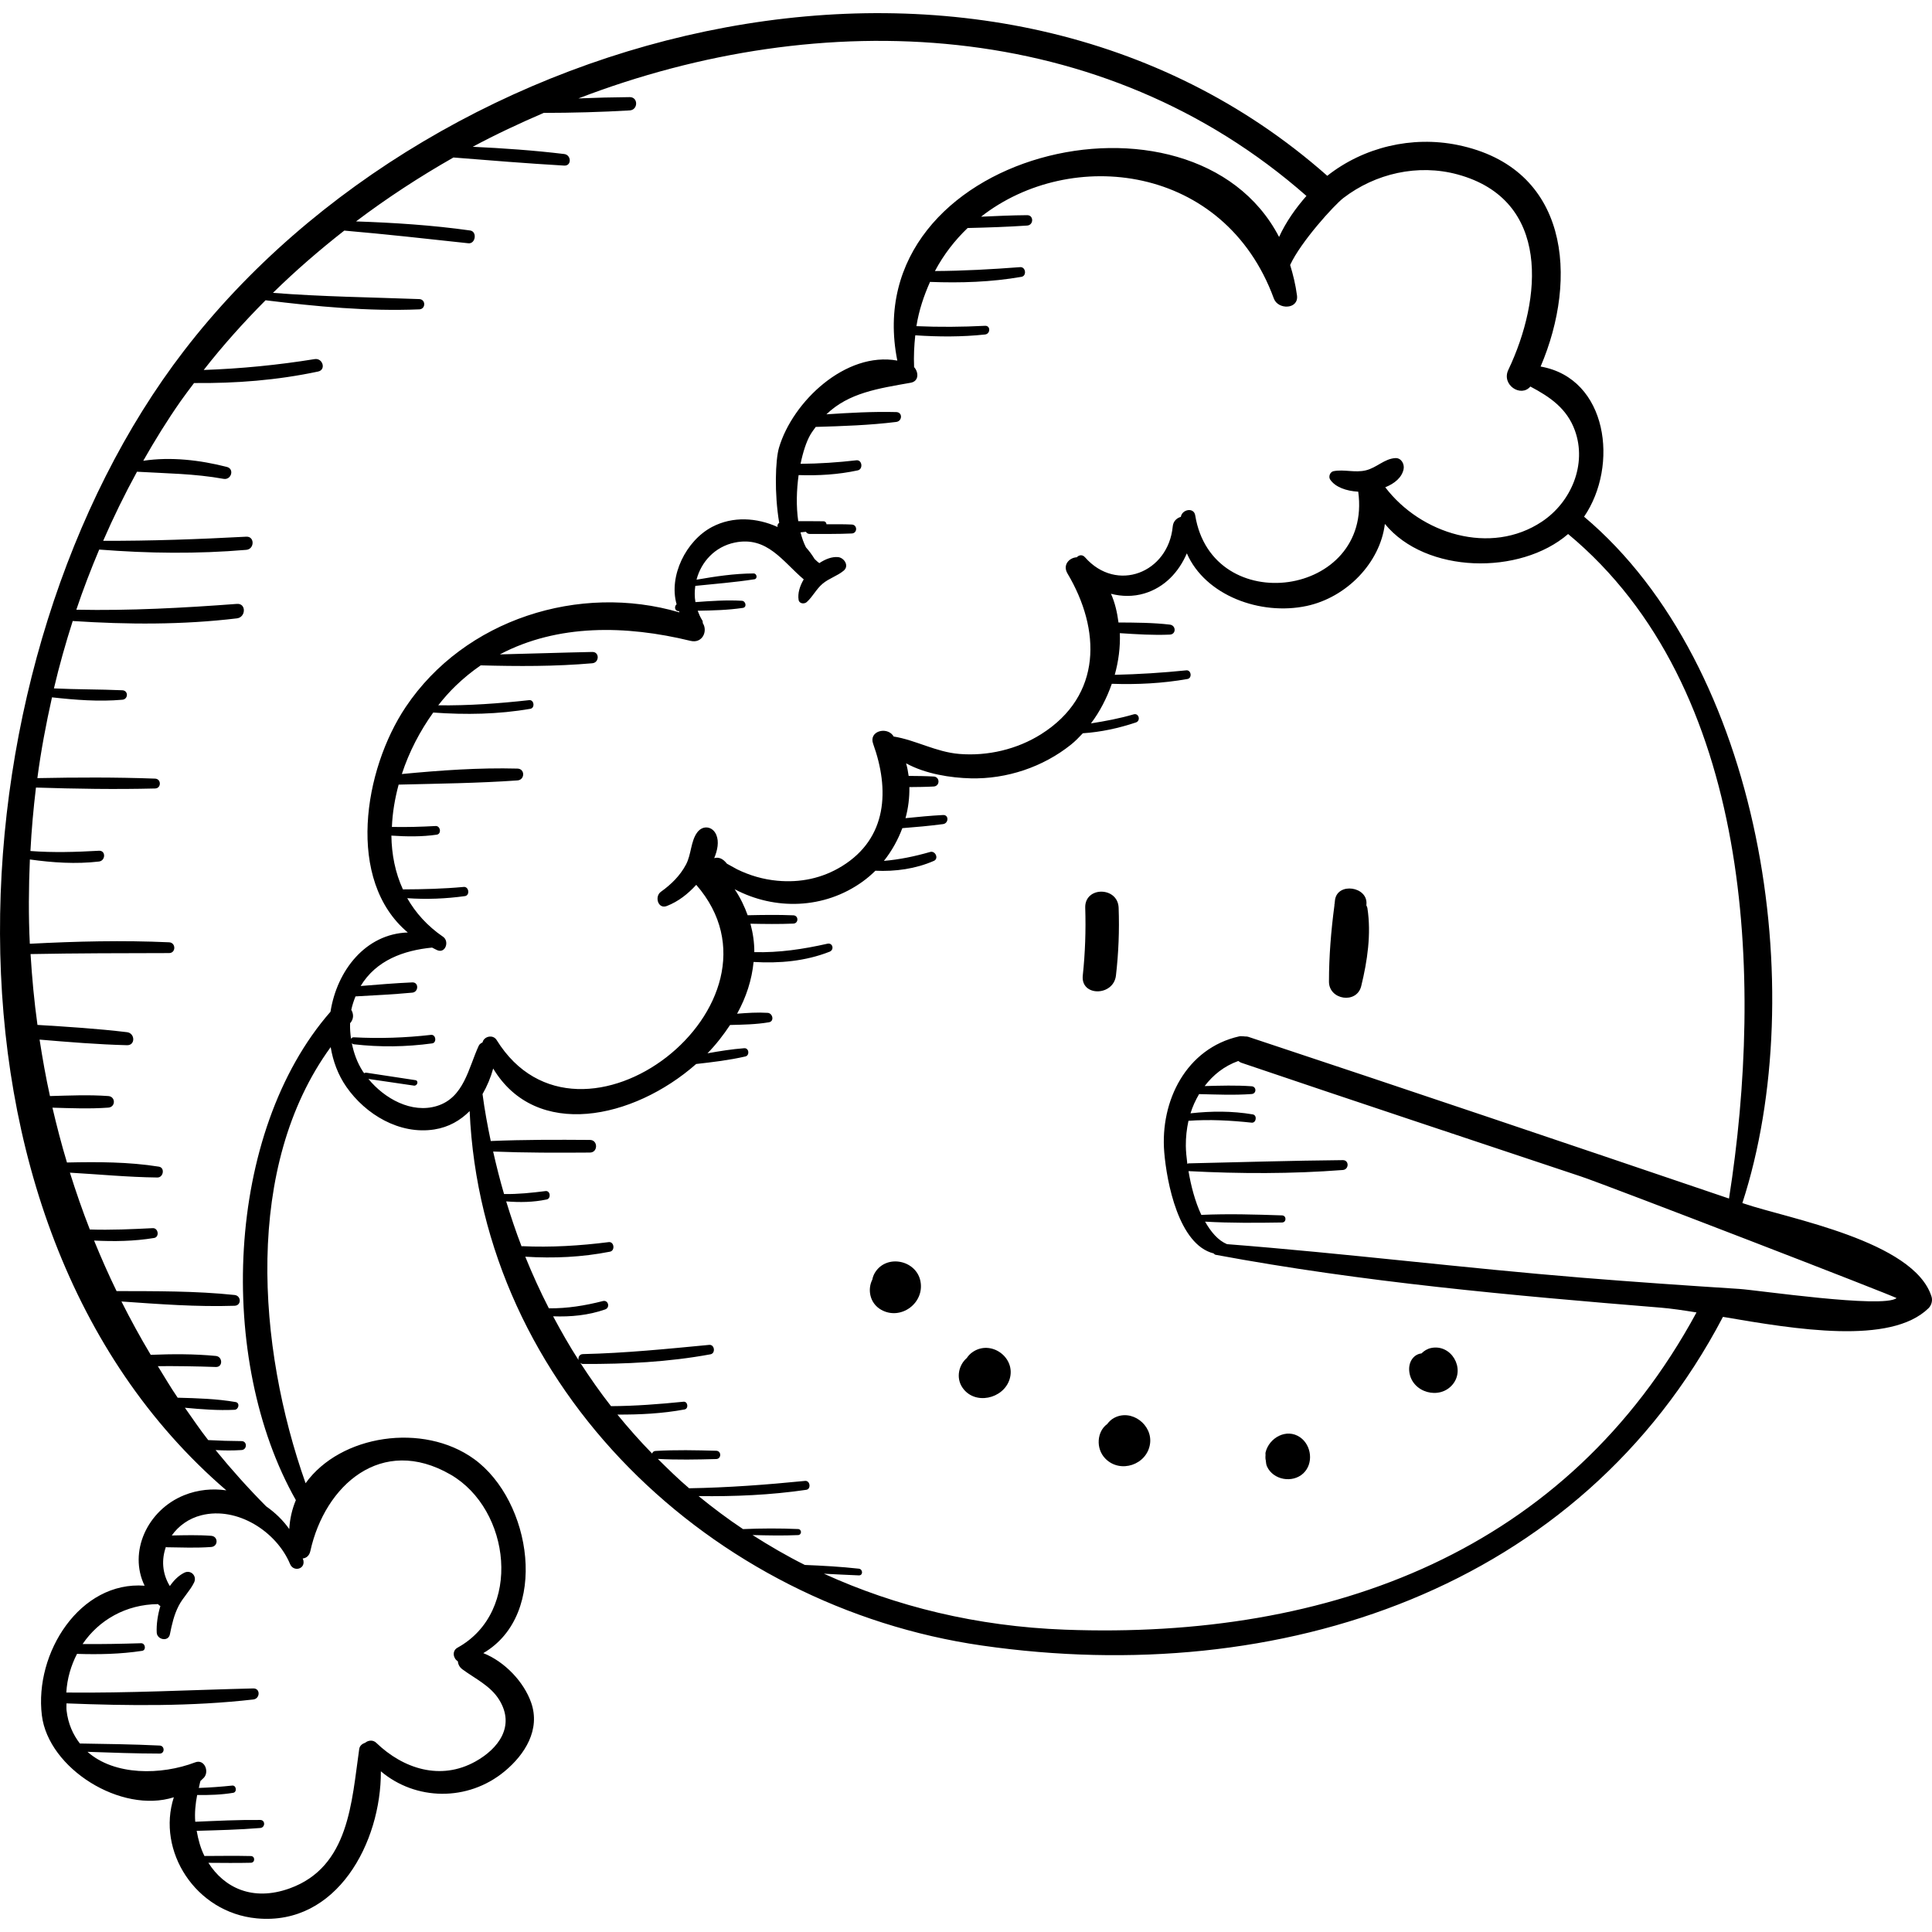 <?xml version="1.0" encoding="iso-8859-1"?>
<!-- Generator: Adobe Illustrator 18.0.0, SVG Export Plug-In . SVG Version: 6.00 Build 0)  -->
<!DOCTYPE svg PUBLIC "-//W3C//DTD SVG 1.1//EN" "http://www.w3.org/Graphics/SVG/1.1/DTD/svg11.dtd">
<svg version="1.1" id="Capa_1" xmlns="http://www.w3.org/2000/svg" xmlns:xlink="http://www.w3.org/1999/xlink" x="0px" y="0px"
	 viewBox="0 0 260.719 260.719" style="enable-background:new 0 0 260.719 260.719;" xml:space="preserve">
<g>
	<path d="M146.449,122.503c0.098,3.055-0.007,6.1-0.33,9.14c-0.306,2.87,4.15,2.824,4.476,0c0.351-3.043,0.476-6.079,0.362-9.14
		C150.85,119.612,146.355,119.595,146.449,122.503z"/>
	<path d="M184.531,122.566c-0.024-0.157-0.095-0.264-0.143-0.396c0.004-0.05,0.007-0.102,0.011-0.151
		c0.193-2.395-3.902-2.993-4.242-0.574c-0.027,0.191-0.037,0.383-0.063,0.574h-0.014c-0.001,0.051-0.002,0.105-0.002,0.157
		c-0.454,3.425-0.735,6.842-0.736,10.303c0,2.464,3.749,3.054,4.353,0.589C184.523,129.683,185.065,126.034,184.531,122.566z"/>
	<path d="M124.209,172.883c-0.563-2.818-4.517-3.667-6.098-1.202c-0.206,0.32-0.332,0.66-0.395,1.003
		c-0.679,1.337-0.341,3.186,1.178,4.056C121.547,178.258,124.801,175.844,124.209,172.883z"/>
	<path d="M131.214,182.485c-0.311,0.22-0.556,0.487-0.748,0.779c-1.074,0.917-1.489,2.645-0.601,3.97
		c1.639,2.445,5.542,1.561,6.377-1.106C137.156,183.206,133.717,180.712,131.214,182.485z"/>
	<path d="M150.342,191.346c-0.395,0.213-0.689,0.51-0.937,0.836c-1.358,0.973-1.584,3.275-0.244,4.65
		c2.016,2.068,5.636,0.838,6.034-2.003C155.552,192.279,152.699,190.077,150.342,191.346z"/>
	<path d="M175.443,193.957c-1.828-1.267-4.195,0.067-4.661,2.055c-0.026,0.111,0.007,0.241-0.002,0.361
		c-0.021,0.171-0.014,0.334-0.003,0.51c0.01,0.066,0.019,0.119,0.036,0.183c0.036,0.279,0.042,0.559,0.167,0.833
		c0.835,1.827,3.435,2.284,4.888,0.935C177.294,197.51,176.996,195.033,175.443,193.957z"/>
	<path d="M193.138,181.907c-0.537,0.108-0.962,0.389-1.316,0.735c-0.99,0.101-1.818,1.083-1.637,2.5
		c0.356,2.797,4.109,3.843,5.872,1.656C197.771,184.671,195.857,181.357,193.138,181.907z"/>
	<path d="M260.656,174.979c-2.353-7.52-19.379-10.545-25.242-12.536c-0.095-0.032-0.191-0.064-0.286-0.096
		c9.338-28.727,2.552-72.499-21.36-92.619c4.704-6.873,3.22-18.674-5.866-20.263c5.113-11.968,3.863-26.829-11.202-29.901
		c-6.151-1.254-12.674,0.283-17.596,4.166c-0.014-0.013-0.017-0.029-0.032-0.042C133.809-16.26,59.35,2.443,24.814,47.354
		c-31.578,41.065-36.499,117.479,5.73,153.765c-1.881-0.267-3.834-0.097-5.704,0.66c-4.997,2.023-7.534,7.695-5.323,12.209
		c-8.719-0.663-14.899,9.068-13.868,17.492c0.881,7.197,10.707,13.325,17.809,11.057c-2.344,7.229,2.909,15.557,11.183,16.342
		c10.837,1.028,16.8-10.263,16.757-19.845c4.68,3.957,11.71,4.122,16.682,0.017c2.772-2.288,4.868-5.654,3.6-9.282
		c-0.982-2.812-3.576-5.541-6.461-6.683c8.949-5.22,6.537-20.566-1.248-26.197c-6.859-4.961-18.025-3.285-22.732,3.269
		c-6.53-18.464-8.33-42.781,3.386-58.851c0.313,1.898,0.988,3.74,2.116,5.361c2.602,3.741,7.185,6.481,11.869,5.75
		c1.945-0.304,3.513-1.221,4.768-2.478c1.648,37.374,32.593,66.862,69.151,72.124c40.192,5.786,80.689-7.537,99.98-44.355
		c9.816,1.682,22.608,3.827,27.734-1.16C260.641,176.16,260.825,175.518,260.656,174.979z M40.941,210.572
		c-0.019-0.091-0.066-0.17-0.088-0.261c0.466-0.047,0.882-0.346,1.027-1.001c1.964-8.893,9.617-15.694,18.924-10.316
		c8.109,4.685,9.751,18.502,0.931,23.361c-0.772,0.426-0.577,1.46,0.043,1.824c0.045,0.392,0.202,0.781,0.621,1.091
		c1.727,1.273,3.787,2.216,4.958,4.102c2.225,3.585-0.13,6.635-3.209,8.344c-4.7,2.61-9.728,0.986-13.378-2.53
		c-0.446-0.43-1.079-0.338-1.49-0.008c-0.396,0.145-0.738,0.389-0.804,0.852c-1.031,7.11-1.332,15.915-9.407,18.812
		c-4.996,1.793-8.828-0.112-10.946-3.458c1.912,0.011,3.827,0.038,5.739-0.008c0.582-0.014,0.583-0.891,0-0.905
		c-2.09-0.049-4.182-0.018-6.273-0.008c-0.522-1.039-0.837-2.2-1.047-3.394c2.862-0.084,5.727-0.149,8.581-0.385
		c0.685-0.057,0.707-1.075,0-1.083c-2.927-0.031-5.851,0.118-8.775,0.242c-0.095-1.193,0.026-2.406,0.257-3.61
		c1.628,0.021,3.254-0.028,4.865-0.296c0.547-0.091,0.426-1.035-0.132-0.976c-1.507,0.159-3.001,0.267-4.505,0.32
		c0.087-0.318,0.115-0.645,0.229-0.958c0.155-0.156,0.327-0.28,0.475-0.45c0.723-0.832,0.05-2.52-1.192-2.047
		c-4.595,1.752-10.902,1.81-14.537-1.42c3.248,0.112,6.499,0.233,9.748,0.238c0.7,0.001,0.693-1.048,0-1.083
		c-3.588-0.178-7.184-0.214-10.777-0.278c-0.905-1.182-1.587-2.613-1.798-4.475c-0.036-0.32,0.003-0.622-0.012-0.938
		c8.398,0.326,16.86,0.426,25.214-0.527c0.928-0.106,0.982-1.514,0-1.491c-8.424,0.202-16.808,0.644-25.234,0.555
		c0.108-1.895,0.636-3.646,1.443-5.218c2.944,0.092,5.853,0.038,8.785-0.409c0.587-0.089,0.443-1.046-0.139-1.028
		c-2.629,0.08-5.26,0.137-7.89,0.108c2.199-3.24,5.852-5.351,10.184-5.388c0.047,0.043,0.07,0.095,0.119,0.138
		c0.063,0.056,0.129,0.075,0.193,0.118c-0.374,1.238-0.545,2.515-0.495,3.582c0.045,0.97,1.567,1.289,1.778,0.241
		c0.272-1.35,0.553-2.626,1.194-3.864c0.581-1.122,1.522-1.999,2.069-3.127c0.426-0.88-0.434-1.766-1.324-1.323
		c-0.774,0.385-1.413,1.033-1.946,1.801c-1.056-1.72-1.13-3.615-0.529-5.286c0.045,0.008,0.062,0.049,0.112,0.049
		c1.998,0.029,4,0.112,5.995-0.036c0.97-0.072,0.972-1.437,0-1.509c-1.769-0.131-3.545-0.079-5.318-0.046
		c0.907-1.285,2.278-2.296,4-2.729c4.829-1.215,10.132,2.192,11.965,6.586C39.596,212.151,41.195,211.778,40.941,210.572z
		 M44.601,136.528c-14.245,16.286-15.382,47.03-4.675,65.909c-0.498,1.19-0.81,2.493-0.89,3.908
		c-0.848-1.204-1.922-2.231-3.124-3.073c-2.407-2.429-4.681-4.962-6.821-7.589c1.165,0.066,2.333,0.074,3.507-0.002
		c0.768-0.05,0.784-1.202,0-1.207c-1.505-0.009-3.003-0.056-4.501-0.137c-1.114-1.412-2.106-2.904-3.144-4.366
		c2.237,0.211,4.483,0.386,6.698,0.277c0.566-0.028,0.764-0.939,0.142-1.046c-2.556-0.441-5.196-0.517-7.815-0.585
		c-0.952-1.385-1.794-2.835-2.679-4.26c2.609-0.015,5.22,0.021,7.828,0.115c0.972,0.035,0.939-1.401,0-1.491
		c-2.937-0.282-5.86-0.267-8.787-0.15c-1.408-2.351-2.72-4.755-3.95-7.199c5.078,0.356,10.183,0.746,15.264,0.578
		c0.954-0.031,0.916-1.359,0-1.455c-5.274-0.554-10.617-0.51-15.924-0.526c-1.089-2.238-2.093-4.516-3.034-6.819
		c2.72,0.134,5.396,0.099,8.098-0.348c0.75-0.124,0.575-1.362-0.179-1.325c-2.83,0.141-5.661,0.273-8.493,0.18
		c-0.99-2.522-1.872-5.084-2.688-7.669c3.934,0.226,7.868,0.608,11.806,0.653c0.814,0.009,1.046-1.329,0.198-1.464
		c-4.092-0.653-8.264-0.649-12.402-0.561c-0.739-2.442-1.377-4.913-1.96-7.398c2.513,0.073,5.039,0.175,7.538-0.007
		c1.003-0.073,1.005-1.489,0-1.562c-2.61-0.19-5.251-0.071-7.873,0.002c-0.556-2.522-1.004-5.067-1.401-7.62
		c3.929,0.332,7.853,0.655,11.799,0.756c1.158,0.03,1.091-1.626,0-1.757c-4.019-0.482-8.047-0.734-12.084-0.981
		c-0.441-3.171-0.736-6.362-0.932-9.559c6.23-0.12,12.464-0.121,18.695-0.135c0.94-0.002,0.933-1.413,0-1.455
		c-6.278-0.283-12.529-0.132-18.795,0.198c-0.189-3.789-0.151-7.585,0.007-11.376c3.092,0.432,6.21,0.642,9.321,0.279
		c0.906-0.105,0.953-1.509,0-1.455c-3.096,0.173-6.155,0.27-9.245,0.035c0.145-2.862,0.404-5.718,0.746-8.563
		c5.36,0.173,10.713,0.26,16.074,0.126c0.858-0.021,0.856-1.3,0-1.331c-5.295-0.195-10.587-0.174-15.884-0.068
		c0.479-3.663,1.166-7.296,1.973-10.901c3.158,0.35,6.32,0.602,9.494,0.323c0.811-0.071,0.832-1.241,0-1.278
		c-3.078-0.135-6.155-0.102-9.232-0.252c0.719-3.064,1.576-6.094,2.535-9.094c7.398,0.484,14.788,0.527,22.162-0.358
		c1.217-0.146,1.273-2.048,0-1.952c-7.228,0.541-14.43,0.933-21.675,0.786c0.919-2.744,1.964-5.446,3.088-8.118
		c6.628,0.524,13.221,0.603,19.847,0.039c1.123-0.096,1.152-1.836,0-1.775c-6.433,0.341-12.868,0.579-19.311,0.555
		c1.377-3.168,2.899-6.279,4.564-9.322c3.941,0.232,7.767,0.251,11.683,0.961c1.04,0.188,1.499-1.339,0.444-1.609
		c-3.61-0.923-7.551-1.393-11.284-0.829c1.563-2.75,3.23-5.451,5.059-8.065c0.576-0.823,1.194-1.62,1.797-2.427
		c5.656,0.055,11.192-0.372,16.743-1.552c1.11-0.236,0.622-1.852-0.463-1.677c-4.961,0.8-9.958,1.292-14.976,1.467
		c2.566-3.286,5.373-6.414,8.345-9.406c6.875,0.842,13.822,1.515,20.745,1.226c0.889-0.037,0.892-1.351,0-1.385
		c-6.6-0.246-13.169-0.323-19.747-0.841c3.026-2.969,6.254-5.764,9.624-8.403c5.593,0.485,11.165,1.102,16.747,1.71
		c0.975,0.106,1.215-1.588,0.234-1.726c-5.099-0.718-10.245-1.048-15.393-1.223c4.167-3.149,8.573-6.024,13.144-8.626
		c4.981,0.399,9.961,0.803,14.95,1.093c1.023,0.059,0.972-1.444,0-1.562c-4.105-0.496-8.221-0.781-12.344-0.977
		c3.116-1.676,6.328-3.169,9.578-4.573c3.869-0.006,7.747-0.106,11.606-0.335c1.142-0.068,1.163-1.802,0-1.793
		c-2.305,0.019-4.616,0.078-6.925,0.175C110.91,0.669,148.857,2.311,176.301,26.44c-1.417,1.608-2.773,3.511-3.692,5.538
		C160.958,9.556,115.475,20.506,121.09,48.66c-6.961-1.259-14.122,5.522-15.968,11.759c-0.484,1.636-0.645,6.149,0.03,10.138
		c-0.204,0.118-0.271,0.334-0.216,0.562c-2.795-1.265-6.035-1.483-8.832-0.017c-3.529,1.851-5.893,6.634-4.799,10.444
		c-0.346,0.28-0.271,0.941,0.289,0.924c0.011,0,0.022,0,0.032-0.001c0.026,0.055,0.032,0.117,0.06,0.172
		c-13.48-3.966-28.988,0.912-36.934,12.765c-5.675,8.465-8.108,23.391,0.279,30.431C49.349,126.019,45.473,130.952,44.601,136.528z
		 M58.951,149.252c-3.417,1.042-7.063-0.997-9.237-3.653c2.046,0.3,4.092,0.6,6.138,0.901c0.479,0.07,0.688-0.662,0.203-0.736
		c-2.205-0.335-4.41-0.671-6.615-1.006c-0.117-0.018-0.215,0.017-0.295,0.072c-0.055-0.081-0.125-0.159-0.178-0.241
		c-0.761-1.185-1.229-2.481-1.488-3.811c0.072,0.067,0.151,0.131,0.269,0.145c3.556,0.407,7.029,0.361,10.574-0.12
		c0.646-0.088,0.501-1.226-0.156-1.15c-3.459,0.399-6.94,0.515-10.418,0.329c-0.198-0.011-0.306,0.088-0.374,0.213
		c-0.099-0.7-0.156-1.404-0.129-2.111c0.527-0.584,0.479-1.274,0.16-1.805c0.131-0.618,0.331-1.223,0.57-1.818
		c2.556-0.139,5.11-0.27,7.66-0.505c0.872-0.08,0.903-1.424,0-1.384c-2.327,0.101-4.645,0.3-6.964,0.486
		c2.09-3.469,5.796-4.81,9.639-5.183c0.246,0.114,0.46,0.255,0.718,0.36c1.102,0.447,1.635-1.221,0.766-1.817
		c-2.137-1.466-3.715-3.244-4.839-5.212c2.594,0.183,5.222,0.078,7.79-0.279c0.697-0.097,0.539-1.303-0.167-1.238
		c-2.745,0.255-5.454,0.319-8.204,0.331c-1.042-2.254-1.519-4.722-1.557-7.256c2.044,0.136,4.091,0.169,6.126-0.127
		c0.662-0.097,0.507-1.205-0.158-1.168c-1.978,0.109-3.932,0.164-5.897,0.123c0.073-1.9,0.399-3.821,0.909-5.71
		c5.345-0.133,10.704-0.191,16.035-0.566c1.017-0.072,1.038-1.57,0-1.597c-5.199-0.138-10.417,0.239-15.601,0.733
		c0.973-2.991,2.455-5.814,4.233-8.295c4.395,0.314,8.756,0.248,13.107-0.506c0.653-0.113,0.509-1.242-0.158-1.168
		c-4.088,0.453-8.163,0.749-12.272,0.698c0.735-0.94,1.514-1.821,2.337-2.616c1.085-1.048,2.22-1.969,3.395-2.777
		c5.02,0.137,10.05,0.156,15.055-0.282c0.962-0.084,0.997-1.547,0-1.526c-4.16,0.086-8.315,0.234-12.472,0.328
		c7.789-4.11,17.003-3.954,25.728-1.826c1.608,0.392,2.361-1.318,1.658-2.397c-0.007-0.125,0.006-0.253-0.07-0.369
		c-0.268-0.416-0.453-0.856-0.619-1.297c2.043-0.036,4.089-0.086,6.101-0.385c0.57-0.085,0.388-0.928-0.129-0.959
		c-2.081-0.124-4.182,0.025-6.274,0.179c-0.133-0.732-0.118-1.468-0.02-2.19c2.666-0.277,5.33-0.479,7.981-0.893
		c0.452-0.071,0.334-0.786-0.106-0.785c-2.61,0.011-5.153,0.397-7.711,0.842c0.628-2.406,2.478-4.463,5.182-5.013
		c4.37-0.888,6.456,2.58,9.286,4.97c-0.536,0.909-0.835,1.894-0.69,2.773c0.086,0.52,0.766,0.588,1.097,0.29
		c0.822-0.741,1.282-1.758,2.147-2.481c0.882-0.738,1.962-1.029,2.835-1.753c0.788-0.653,0.07-1.758-0.759-1.833
		c-0.835-0.075-1.712,0.273-2.521,0.809c-0.239-0.157-0.441-0.361-0.647-0.56c-0.34-0.557-0.722-1.078-1.159-1.563
		c-0.315-0.609-0.549-1.3-0.739-2.027c0.247-0.015,0.487-0.043,0.733-0.074c0.104,0.163,0.259,0.289,0.511,0.288
		c1.893-0.004,3.788,0.027,5.68-0.062c0.776-0.036,0.777-1.17,0-1.207c-1.137-0.053-2.277-0.037-3.416-0.037
		c-0.013-0.208-0.152-0.402-0.422-0.402c-1.103-0.001-2.249-0.027-3.39-0.015c-0.294-2.004-0.228-4.207,0.051-6.218
		c2.682,0.087,5.335-0.065,7.981-0.636c0.749-0.161,0.599-1.449-0.184-1.36c-2.509,0.288-5.018,0.455-7.536,0.475
		c0.329-1.597,0.786-2.985,1.306-3.895c0.231-0.405,0.491-0.731,0.741-1.085c3.632-0.107,7.251-0.224,10.866-0.672
		c0.827-0.102,0.881-1.309,0-1.331c-3.153-0.081-6.288,0.096-9.425,0.303c3.013-2.904,6.972-3.482,11.369-4.26
		c1.144-0.202,1.087-1.431,0.466-2.112c-0.064-1.494,0.009-2.916,0.159-4.291c3.149,0.21,6.267,0.229,9.418-0.11
		c0.733-0.079,0.766-1.21,0-1.172c-3.085,0.156-6.178,0.184-9.264,0.047c0.342-2.172,1.018-4.126,1.836-5.971
		c4.142,0.157,8.236,0.03,12.343-0.686c0.734-0.128,0.571-1.364-0.177-1.307c-3.832,0.291-7.663,0.505-11.502,0.526
		c1.171-2.211,2.676-4.144,4.41-5.806c2.684-0.065,5.354-0.15,8.034-0.331c0.891-0.06,0.911-1.408,0-1.402
		c-2.078,0.014-4.147,0.114-6.218,0.205c12.1-9.471,32.852-7.126,39.511,11.048c0.565,1.542,3.372,1.481,3.12-0.422
		c-0.194-1.466-0.527-2.814-0.923-4.108c1.425-3.113,5.942-8.087,7.181-9.038c4.332-3.324,10.07-4.634,15.419-3.18
		c12.6,3.426,11.399,16.795,6.842,26.374c-0.958,2.014,1.699,3.764,2.973,2.245c2.623,1.389,4.928,2.941,6.01,5.928
		c1.647,4.548-0.462,9.645-4.443,12.3c-6.939,4.628-16.368,1.653-21.146-4.631c1.255-0.507,2.242-1.314,2.474-2.445
		c0.142-0.697-0.325-1.552-1.138-1.494c-1.483,0.106-2.494,1.3-3.959,1.653c-1.483,0.358-2.903-0.164-4.35,0.11
		c-0.474,0.09-0.726,0.742-0.461,1.134c0.684,1.017,2.168,1.548,3.786,1.636c1.95,14.223-19.717,17.215-21.998,3.197
		c-0.186-1.143-1.793-0.802-1.938,0.2c-0.548,0.156-1.029,0.58-1.096,1.292c-0.596,6.262-7.571,9.004-11.835,4.168
		c-0.37-0.42-0.819-0.312-1.112-0.008c-1.031,0.059-1.941,1.04-1.255,2.193c4.488,7.543,4.727,16.455-3.559,21.683
		c-3.244,2.047-7.222,2.978-11.039,2.666c-3.168-0.259-5.868-1.87-8.872-2.354c-0.033-0.046-0.048-0.099-0.082-0.144
		c-0.901-1.214-3.289-0.571-2.676,1.128c2.215,6.147,1.959,12.732-4.224,16.527c-2.663,1.635-5.617,2.238-8.704,1.952
		c-1.901-0.176-3.717-0.701-5.436-1.544c-0.456-0.252-0.912-0.504-1.369-0.756c-0.553-0.708-1.126-0.923-1.715-0.747
		c0.448-1.081,0.675-2.212,0.28-3.148c-0.488-1.157-1.801-1.353-2.563-0.335c-0.89,1.189-0.799,2.975-1.515,4.329
		c-0.808,1.53-2.004,2.697-3.4,3.697c-0.883,0.632-0.385,2.38,0.807,1.914c1.578-0.617,2.849-1.634,3.967-2.857
		c13.978,16.035-15.727,39.023-26.933,20.948c-0.506-0.816-1.735-0.488-1.904,0.317c-0.208,0.102-0.41,0.226-0.519,0.462
		C63.212,144.127,62.62,148.133,58.951,149.252z M143.71,219.921c-11.883-0.443-22.791-3.12-32.525-7.553
		c1.57,0.083,3.14,0.162,4.711,0.227c0.593,0.025,0.566-0.842,0-0.905c-2.423-0.271-4.854-0.403-7.288-0.504
		c-2.443-1.22-4.781-2.586-7.055-4.036c2.048,0.055,4.107,0.096,6.142,0.007c0.525-0.023,0.526-0.793,0-0.816
		c-2.459-0.108-4.961-0.098-7.425,0.008c-2.081-1.385-4.072-2.883-5.999-4.455c4.861,0.069,9.722-0.142,14.536-0.847
		c0.676-0.099,0.524-1.271-0.163-1.203c-5.216,0.518-10.409,0.909-15.651,0.995c-1.469-1.252-2.848-2.603-4.218-3.962
		c2.609,0.141,5.269,0.089,7.877,0.018c0.72-0.019,0.721-1.099,0-1.118c-2.716-0.074-5.491-0.138-8.203,0.027
		c-0.253,0.015-0.381,0.17-0.447,0.347c-1.641-1.673-3.195-3.436-4.684-5.257c3.04,0.015,6.05-0.134,9.056-0.688
		c0.583-0.107,0.458-1.106-0.141-1.046c-3.253,0.328-6.508,0.581-9.777,0.599c-1.473-1.87-2.837-3.838-4.148-5.849
		c0.101,0.074,0.2,0.154,0.36,0.154c5.777,0.024,11.522-0.253,17.211-1.303c0.71-0.131,0.557-1.342-0.173-1.272
		c-5.676,0.541-11.334,1.116-17.039,1.244c-0.489,0.011-0.667,0.433-0.596,0.803c-1.226-1.902-2.353-3.884-3.43-5.903
		c2.383,0.091,4.752-0.134,7.022-0.926c0.704-0.246,0.427-1.319-0.312-1.13c-2.416,0.618-4.795,1.003-7.282,0.979
		c-1.159-2.253-2.216-4.58-3.185-6.966c3.867,0.239,7.619,0.071,11.432-0.678c0.715-0.141,0.564-1.383-0.174-1.29
		c-3.873,0.488-7.777,0.731-11.678,0.548c-0.035-0.002-0.047,0.027-0.079,0.03c-0.765-1.979-1.442-4.013-2.076-6.073
		c1.847,0.144,3.64,0.124,5.463-0.26c0.625-0.132,0.497-1.214-0.153-1.133c-1.866,0.233-3.716,0.43-5.598,0.401
		c-0.554-1.877-1.032-3.798-1.474-5.737c4.349,0.175,8.719,0.172,13.067,0.138c1.096-0.008,1.098-1.695,0-1.704
		c-4.454-0.034-8.933-0.042-13.387,0.147c-0.439-2.075-0.826-4.178-1.11-6.333c0.617-1.071,1.106-2.236,1.438-3.449
		c5.777,9.614,18.887,6.874,27.391-0.613c2.227-0.25,4.455-0.513,6.638-1.015c0.614-0.141,0.495-1.165-0.151-1.115
		c-1.666,0.128-3.316,0.39-4.961,0.688c1.159-1.183,2.157-2.479,3.048-3.822c1.755-0.043,3.515-0.07,5.247-0.365
		c0.756-0.129,0.516-1.229-0.172-1.272c-1.374-0.088-2.751,0.006-4.126,0.116c1.224-2.21,1.994-4.572,2.225-6.985
		c3.483,0.208,6.991-0.096,10.261-1.384c0.659-0.26,0.42-1.24-0.297-1.078c-3.297,0.742-6.52,1.226-9.865,1.135
		c0.007-1.272-0.177-2.555-0.523-3.833c1.932,0.038,3.859,0.065,5.795-0.016c0.719-0.03,0.721-1.088,0-1.118
		c-2.061-0.087-4.111-0.053-6.169-0.01c-0.426-1.18-0.978-2.354-1.755-3.51c5.38,2.846,12.067,2.729,17.292-1.05
		c0.601-0.435,1.168-0.92,1.698-1.447c2.692,0.127,5.445-0.256,7.898-1.333c0.689-0.302,0.196-1.401-0.506-1.2
		c-2.121,0.608-4.143,1.025-6.241,1.203c1.053-1.323,1.892-2.827,2.486-4.415c1.837-0.143,3.667-0.306,5.498-0.548
		c0.755-0.099,0.809-1.266,0-1.225c-1.699,0.087-3.384,0.254-5.072,0.424c0.378-1.374,0.548-2.788,0.523-4.193
		c1.093-0.01,2.183-0.018,3.279-0.079c0.868-0.048,0.869-1.3,0-1.349c-1.128-0.063-2.251-0.072-3.377-0.081
		c-0.077-0.573-0.185-1.141-0.344-1.7c2.622,1.444,6.043,1.965,8.739,2.028c4.84,0.112,9.728-1.522,13.503-4.542
		c0.573-0.458,1.095-0.994,1.607-1.541c2.439-0.161,4.84-0.681,7.16-1.457c0.687-0.23,0.406-1.302-0.302-1.095
		c-1.904,0.556-3.825,0.916-5.762,1.22c1.204-1.585,2.142-3.418,2.815-5.344c3.421,0.117,6.817-0.049,10.212-0.647
		c0.653-0.115,0.51-1.236-0.158-1.168c-3.216,0.328-6.432,0.529-9.657,0.604c0.514-1.843,0.759-3.753,0.687-5.622
		c2.248,0.147,4.502,0.295,6.745,0.195c0.886-0.04,0.847-1.251,0-1.349c-2.292-0.266-4.612-0.272-6.926-0.286
		c-0.176-1.338-0.466-2.651-1.014-3.875c1.461,0.382,3.03,0.395,4.482-0.037c2.769-0.823,4.68-2.91,5.756-5.419
		c2.474,5.68,9.92,8.434,16.17,7.099c5.381-1.149,9.908-5.813,10.554-11.07c5.52,6.738,18.251,6.958,24.727,1.364
		c24.895,20.671,26.386,59.926,21.712,89.674c-21.592-7.329-43.196-14.634-64.84-21.812c-0.188-0.062-0.353-0.056-0.521-0.062
		c-0.066-0.016-0.137-0.018-0.207-0.025c-0.019,0.002-0.04-0.001-0.059,0.002c-0.152-0.01-0.301-0.026-0.471,0.012
		c-7.154,1.612-10.688,8.712-10.115,15.642c0.331,4.013,1.934,12.472,6.665,13.649c0.083,0.07,0.141,0.162,0.268,0.186
		c19.805,3.688,40.014,5.499,60.079,7.134c1.359,0.111,3.009,0.352,4.816,0.645C211.498,209.297,179.67,221.261,143.71,219.921z
		 M234.72,173.938c-7.066-0.453-14.129-0.938-21.187-1.51c-16.006-1.299-31.952-3.286-47.958-4.533
		c-1.199-0.504-2.161-1.642-2.951-3.037c3.453,0.197,6.93,0.169,10.386,0.114c0.618-0.01,0.616-0.937,0-0.958
		c-3.622-0.123-7.271-0.233-10.895-0.067c-0.859-1.831-1.404-3.965-1.73-5.909c0,0,0.003,0.002,0.005,0.002
		c6.916,0.363,13.919,0.383,20.825-0.152c0.843-0.065,0.868-1.339,0-1.331c-6.939,0.064-13.886,0.282-20.825,0.436
		c-0.072,0.002-0.105,0.048-0.162,0.07c-0.117-0.9-0.195-1.746-0.202-2.437c-0.01-1.16,0.118-2.291,0.356-3.377
		c2.853-0.206,5.68-0.052,8.522,0.251c0.631,0.067,0.783-1.009,0.151-1.116c-2.802-0.472-5.581-0.454-8.397-0.145
		c0.279-0.924,0.683-1.781,1.156-2.592c2.363,0.055,4.741,0.162,7.095-0.01c0.673-0.049,0.674-0.998,0-1.047
		c-2.105-0.153-4.228-0.083-6.344-0.027c1.126-1.477,2.6-2.684,4.54-3.386c0.133,0.087,0.251,0.186,0.42,0.243
		c15.25,5.174,30.538,10.237,45.812,15.337c3.674,1.227,42.739,16.316,42.599,16.424
		C254.101,176.598,237.136,174.092,234.72,173.938z"/>
</g>
<g>
</g>
<g>
</g>
<g>
</g>
<g>
</g>
<g>
</g>
<g>
</g>
<g>
</g>
<g>
</g>
<g>
</g>
<g>
</g>
<g>
</g>
<g>
</g>
<g>
</g>
<g>
</g>
<g>
</g>
</svg>
